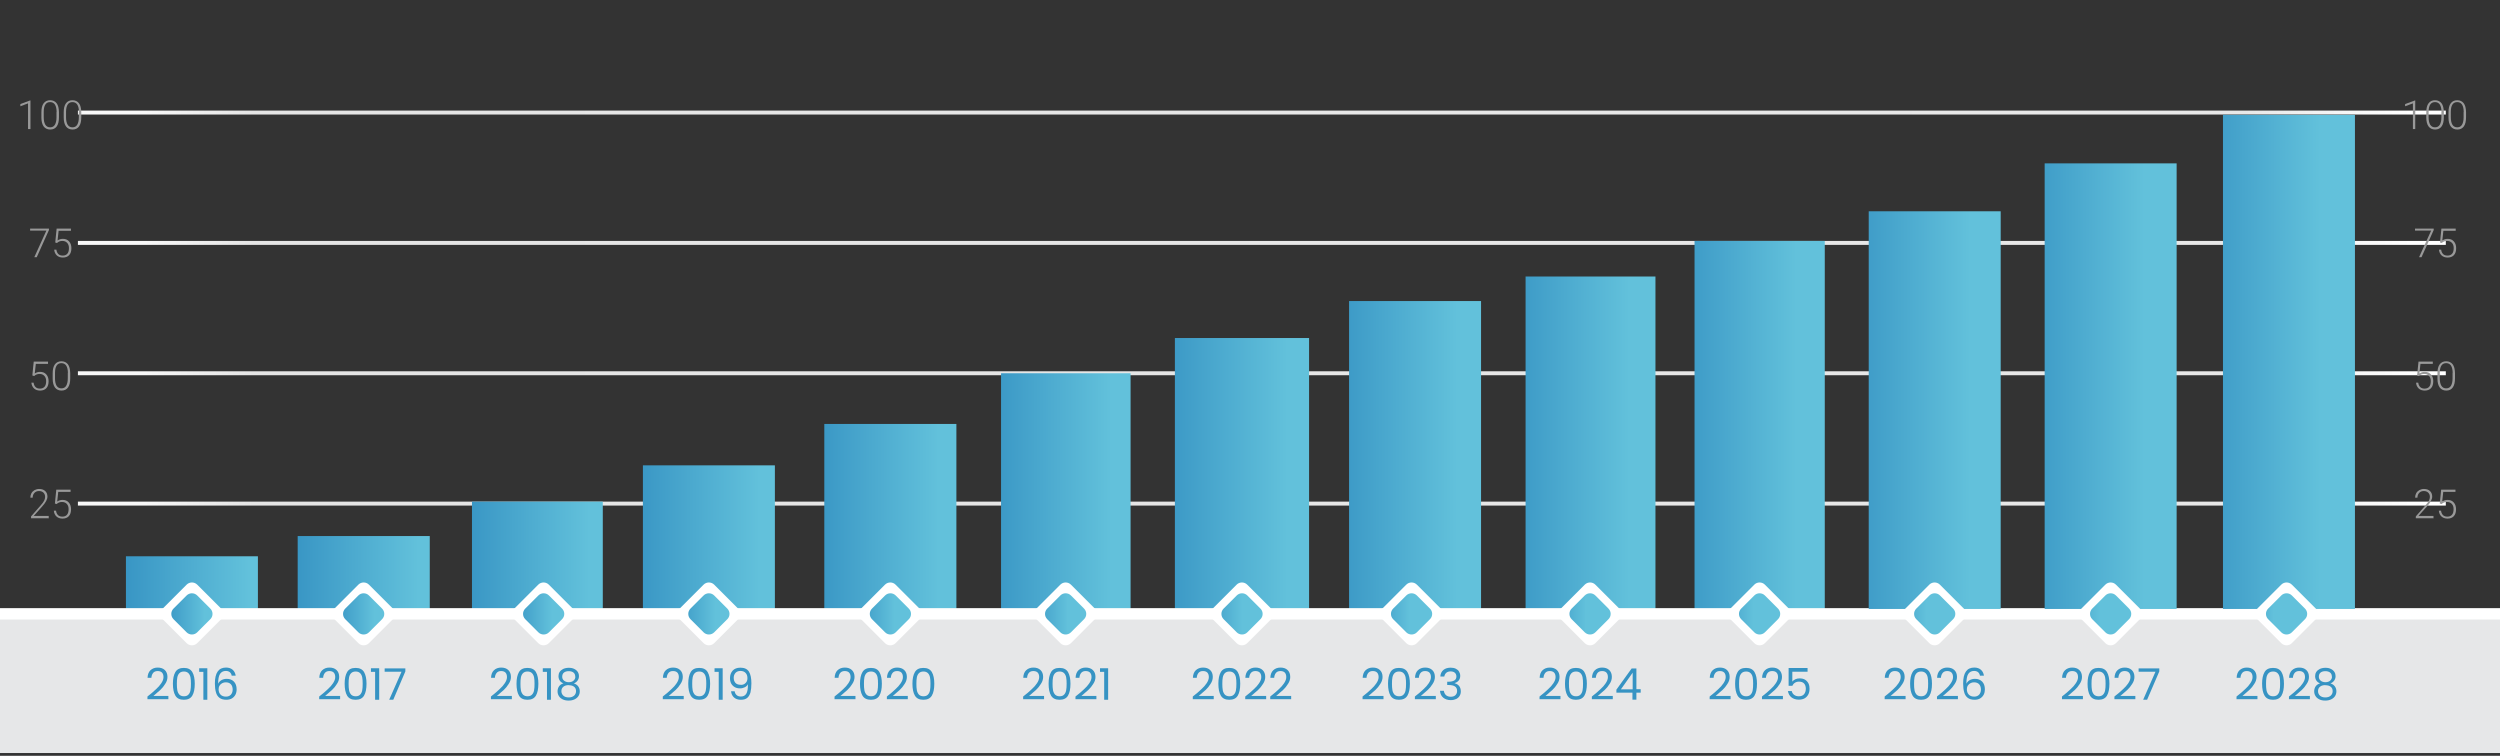 <?xml version="1.0" encoding="utf-8"?>
<!-- Generator: Adobe Illustrator 16.0.0, SVG Export Plug-In . SVG Version: 6.00 Build 0)  -->
<!DOCTYPE svg PUBLIC "-//W3C//DTD SVG 1.1//EN" "http://www.w3.org/Graphics/SVG/1.1/DTD/svg11.dtd">
<svg version="1.1" id="Layer_1" xmlns="http://www.w3.org/2000/svg" xmlns:xlink="http://www.w3.org/1999/xlink" x="0px" y="0px"
	 width="609.449px" height="184.252px" viewBox="0 0 609.449 184.252" enable-background="new 0 0 609.449 184.252"
	 xml:space="preserve">
<rect x="0" y="0" width="609.449" height="184.252" fill="#333333" stroke="none"/>
<g id="Layer_x0020_1">
	<rect x="0" fill="none" width="609.449" height="184.252"/>
	
		<linearGradient id="SVGID_1_" gradientUnits="userSpaceOnUse" x1="4748.974" y1="-7925.436" x2="25113.006" y2="-7925.436" gradientTransform="matrix(0.028 0 0 -0.028 -115.625 -197.218)">
		<stop  offset="0" style="stop-color:#F8F8F8"/>
		<stop  offset="0.031" style="stop-color:#F8F8F8"/>
		<stop  offset="0.078" style="stop-color:#E5E5E5"/>
		<stop  offset="0.929" style="stop-color:#E8E8E8"/>
		<stop  offset="1" style="stop-color:#FFFFFF"/>
	</linearGradient>
	<polygon fill="url(#SVGID_1_)" points="18.992,27.921 596.24,27.921 596.24,26.958 18.992,26.958 	"/>
	
		<linearGradient id="SVGID_2_" gradientUnits="userSpaceOnUse" x1="4748.974" y1="-10167.436" x2="25113.006" y2="-10167.436" gradientTransform="matrix(0.028 0 0 -0.028 -115.625 -197.218)">
		<stop  offset="0" style="stop-color:#F8F8F8"/>
		<stop  offset="0.031" style="stop-color:#F8F8F8"/>
		<stop  offset="0.078" style="stop-color:#E5E5E5"/>
		<stop  offset="0.929" style="stop-color:#E8E8E8"/>
		<stop  offset="1" style="stop-color:#FFFFFF"/>
	</linearGradient>
	<polygon fill="url(#SVGID_2_)" points="596.24,90.51 18.992,90.51 18.992,91.474 596.24,91.474 	"/>
	
		<linearGradient id="SVGID_3_" gradientUnits="userSpaceOnUse" x1="4748.974" y1="-9046.436" x2="25113.006" y2="-9046.436" gradientTransform="matrix(0.028 0 0 -0.028 -115.625 -197.218)">
		<stop  offset="0" style="stop-color:#F8F8F8"/>
		<stop  offset="0.031" style="stop-color:#F8F8F8"/>
		<stop  offset="0.078" style="stop-color:#E5E5E5"/>
		<stop  offset="0.929" style="stop-color:#E8E8E8"/>
		<stop  offset="1" style="stop-color:#FFFFFF"/>
	</linearGradient>
	<polygon fill="url(#SVGID_3_)" points="18.992,59.698 596.24,59.698 596.24,58.734 18.992,58.734 	"/>
	
		<linearGradient id="SVGID_4_" gradientUnits="userSpaceOnUse" x1="4748.974" y1="-11288.421" x2="25113.006" y2="-11288.421" gradientTransform="matrix(0.028 0 0 -0.028 -115.625 -197.218)">
		<stop  offset="0" style="stop-color:#F8F8F8"/>
		<stop  offset="0.031" style="stop-color:#F8F8F8"/>
		<stop  offset="0.078" style="stop-color:#E5E5E5"/>
		<stop  offset="0.929" style="stop-color:#E8E8E8"/>
		<stop  offset="1" style="stop-color:#FFFFFF"/>
	</linearGradient>
	<polygon fill="url(#SVGID_4_)" points="596.24,122.286 18.992,122.286 18.992,123.251 596.24,123.251 	"/>
	<path fill="#999999" d="M11.934,126.341H7.568v-0.454l2.382-2.722c0.396-0.453,0.68-0.822,0.821-1.133
		c0.143-0.284,0.228-0.596,0.228-0.879c0-0.454-0.142-0.795-0.397-1.049c-0.255-0.256-0.623-0.397-1.077-0.397
		c-0.481,0-0.851,0.142-1.134,0.454c-0.283,0.312-0.425,0.68-0.425,1.162H7.398c0-0.397,0.085-0.737,0.255-1.078
		c0.171-0.311,0.426-0.566,0.766-0.765c0.341-0.171,0.709-0.284,1.105-0.284c0.652,0,1.134,0.17,1.503,0.511
		c0.368,0.341,0.538,0.794,0.538,1.36c0,0.313-0.113,0.681-0.312,1.078c-0.198,0.396-0.567,0.878-1.077,1.445l-1.956,2.183h3.656
		v0.481L11.934,126.341z"/>
	<path fill="#999999" d="M13.38,122.769l0.34-3.402h3.487v0.539h-3.005l-0.256,2.354c0.369-0.256,0.822-0.397,1.305-0.397
		c0.623,0,1.134,0.198,1.502,0.624c0.368,0.396,0.567,0.963,0.567,1.644c0,0.737-0.171,1.304-0.539,1.701
		c-0.368,0.396-0.879,0.595-1.53,0.595c-0.596,0-1.105-0.17-1.475-0.51c-0.368-0.34-0.595-0.822-0.651-1.418h0.538
		c0.057,0.482,0.227,0.822,0.482,1.078c0.255,0.255,0.623,0.368,1.077,0.368c0.51,0,0.878-0.17,1.134-0.481
		c0.255-0.313,0.368-0.766,0.368-1.361c0-0.51-0.142-0.936-0.425-1.247c-0.284-0.312-0.681-0.481-1.162-0.481
		c-0.284,0-0.511,0.027-0.709,0.113c-0.198,0.057-0.426,0.198-0.624,0.396l-0.453-0.142L13.38,122.769z"/>
	<path fill="#999999" d="M7.881,91.559l0.34-3.401h3.486v0.538H8.73l-0.255,2.353c0.369-0.255,0.822-0.397,1.304-0.397
		c0.624,0,1.135,0.199,1.503,0.624c0.368,0.397,0.566,0.964,0.566,1.644c0,0.738-0.17,1.305-0.538,1.701s-0.879,0.596-1.531,0.596
		c-0.595,0-1.105-0.17-1.474-0.51c-0.368-0.341-0.595-0.822-0.652-1.418h0.539c0.057,0.482,0.227,0.822,0.481,1.077
		c0.256,0.255,0.624,0.368,1.077,0.368c0.511,0,0.879-0.17,1.135-0.481c0.255-0.312,0.368-0.765,0.368-1.36
		c0-0.51-0.142-0.936-0.426-1.248c-0.283-0.312-0.68-0.482-1.162-0.482c-0.283,0-0.51,0.028-0.708,0.113
		c-0.198,0.057-0.426,0.199-0.624,0.397l-0.453-0.142V91.559z"/>
	<path fill="#999999" d="M16.554,90.964c0-0.794-0.142-1.389-0.396-1.814c-0.256-0.396-0.652-0.624-1.191-0.624
		c-0.51,0-0.906,0.199-1.162,0.595c-0.255,0.397-0.396,0.992-0.396,1.758v1.36c0,0.794,0.142,1.389,0.396,1.814
		c0.284,0.425,0.652,0.623,1.162,0.623c0.511,0,0.907-0.198,1.162-0.623c0.256-0.426,0.397-1.021,0.397-1.814v-1.332L16.554,90.964z
		 M17.121,92.211c0,0.992-0.17,1.729-0.538,2.239s-0.879,0.766-1.588,0.766c-0.68,0-1.219-0.256-1.587-0.737
		c-0.368-0.511-0.567-1.219-0.567-2.183v-1.247c0-0.992,0.171-1.729,0.539-2.211c0.368-0.51,0.907-0.766,1.587-0.766
		c0.681,0,1.22,0.255,1.588,0.737s0.538,1.19,0.566,2.154v1.275V92.211z"/>
	<polygon fill="#999999" points="11.934,56.069 8.958,62.702 8.362,62.702 11.31,56.211 7.342,56.211 7.342,55.729 11.934,55.729 	
		"/>
	<path fill="#999999" d="M13.465,59.131l0.34-3.402h3.487v0.539h-3.005l-0.255,2.353c0.368-0.255,0.821-0.397,1.304-0.397
		c0.623,0,1.134,0.198,1.502,0.624c0.369,0.397,0.567,0.964,0.567,1.644c0,0.737-0.17,1.304-0.539,1.701
		c-0.368,0.397-0.879,0.596-1.53,0.596c-0.596,0-1.105-0.17-1.475-0.51c-0.368-0.34-0.595-0.822-0.651-1.417h0.538
		c0.057,0.482,0.227,0.822,0.482,1.077c0.255,0.255,0.623,0.369,1.077,0.369c0.51,0,0.879-0.17,1.134-0.482
		c0.255-0.312,0.368-0.766,0.368-1.361c0-0.51-0.142-0.936-0.425-1.247c-0.284-0.312-0.681-0.482-1.162-0.482
		c-0.284,0-0.511,0.028-0.709,0.113c-0.198,0.057-0.425,0.198-0.624,0.397l-0.453-0.142L13.465,59.131z"/>
	<polygon fill="#999999" points="7.427,31.464 6.832,31.464 6.832,25.2 4.961,25.909 4.961,25.37 7.313,24.491 7.427,24.491 	"/>
	<path fill="#999999" d="M13.804,27.326c0-0.794-0.142-1.389-0.396-1.814c-0.255-0.397-0.652-0.624-1.19-0.624
		c-0.511,0-0.907,0.198-1.162,0.595c-0.256,0.397-0.397,0.992-0.397,1.757v1.361c0,0.793,0.142,1.389,0.397,1.814
		c0.283,0.425,0.651,0.624,1.162,0.624c0.51,0,0.907-0.199,1.162-0.624c0.255-0.425,0.396-1.021,0.396-1.814v-1.333L13.804,27.326z
		 M14.372,28.573c0,0.992-0.17,1.729-0.539,2.239c-0.368,0.51-0.879,0.766-1.587,0.766c-0.681,0-1.219-0.255-1.588-0.737
		c-0.368-0.51-0.566-1.219-0.566-2.183v-1.247c0-0.992,0.17-1.729,0.538-2.211c0.369-0.51,0.907-0.766,1.588-0.766
		c0.68,0,1.219,0.255,1.587,0.737c0.369,0.481,0.539,1.19,0.567,2.154v1.275V28.573z"/>
	<path fill="#999999" d="M19.247,27.326c0-0.794-0.142-1.389-0.396-1.814c-0.255-0.397-0.652-0.624-1.19-0.624
		c-0.511,0-0.907,0.198-1.162,0.595S16.1,26.476,16.1,27.241v1.361c0,0.793,0.143,1.389,0.397,1.814
		c0.283,0.425,0.651,0.624,1.162,0.624c0.51,0,0.907-0.199,1.162-0.624c0.255-0.425,0.396-1.021,0.396-1.814v-1.333L19.247,27.326z
		 M19.814,28.573c0,0.992-0.17,1.729-0.539,2.239c-0.368,0.51-0.878,0.766-1.587,0.766c-0.681,0-1.219-0.255-1.588-0.737
		c-0.368-0.51-0.566-1.219-0.566-2.183v-1.247c0-0.992,0.17-1.729,0.538-2.211c0.369-0.51,0.907-0.766,1.588-0.766
		s1.219,0.255,1.587,0.737c0.369,0.481,0.539,1.19,0.567,2.154v1.275V28.573z"/>
	<g id="_916562064">
		<path fill="#999999" d="M593.292,126.341h-4.365v-0.454l2.381-2.722c0.396-0.453,0.681-0.822,0.822-1.133
			c0.142-0.284,0.227-0.596,0.227-0.879c0-0.454-0.142-0.795-0.397-1.049c-0.255-0.256-0.623-0.397-1.076-0.397
			c-0.482,0-0.851,0.142-1.135,0.454c-0.283,0.312-0.425,0.68-0.425,1.162h-0.567c0-0.397,0.086-0.737,0.256-1.078
			c0.17-0.311,0.425-0.566,0.766-0.765c0.34-0.171,0.708-0.284,1.105-0.284c0.651,0,1.134,0.17,1.502,0.511s0.538,0.794,0.538,1.36
			c0,0.313-0.113,0.681-0.312,1.078c-0.198,0.396-0.566,0.878-1.077,1.445l-1.956,2.183h3.657v0.481L593.292,126.341z"/>
		<path fill="#999999" d="M594.765,122.769l0.34-3.402h3.487v0.539h-2.977l-0.255,2.354c0.368-0.256,0.822-0.397,1.304-0.397
			c0.624,0,1.134,0.198,1.502,0.624c0.369,0.396,0.567,0.963,0.567,1.644c0,0.737-0.17,1.304-0.539,1.701
			c-0.368,0.396-0.878,0.595-1.53,0.595c-0.596,0-1.105-0.17-1.474-0.51c-0.369-0.34-0.596-0.822-0.652-1.418h0.539
			c0.057,0.482,0.227,0.822,0.481,1.078c0.255,0.255,0.624,0.368,1.077,0.368c0.51,0,0.879-0.17,1.134-0.481
			c0.255-0.313,0.368-0.766,0.368-1.361c0-0.51-0.142-0.936-0.425-1.247s-0.681-0.481-1.162-0.481c-0.283,0-0.511,0.027-0.709,0.113
			c-0.198,0.057-0.425,0.198-0.623,0.396l-0.454-0.142V122.769z"/>
		<path fill="#999999" d="M589.238,91.559l0.34-3.401h3.487v0.538h-3.005l-0.256,2.353c0.369-0.255,0.822-0.397,1.305-0.397
			c0.623,0,1.134,0.199,1.502,0.624c0.369,0.397,0.567,0.964,0.567,1.644c0,0.738-0.171,1.305-0.539,1.701s-0.879,0.596-1.53,0.596
			c-0.596,0-1.105-0.17-1.475-0.51c-0.368-0.341-0.595-0.822-0.651-1.418h0.538c0.057,0.482,0.227,0.822,0.482,1.077
			c0.255,0.255,0.623,0.368,1.077,0.368c0.51,0,0.878-0.17,1.134-0.481c0.255-0.312,0.368-0.765,0.368-1.36
			c0-0.51-0.142-0.936-0.425-1.248c-0.284-0.312-0.681-0.482-1.162-0.482c-0.284,0-0.511,0.028-0.709,0.113
			c-0.198,0.057-0.425,0.199-0.624,0.397l-0.453-0.142L589.238,91.559z"/>
		<path fill="#999999" d="M597.912,90.964c0-0.794-0.142-1.389-0.396-1.814c-0.255-0.396-0.652-0.624-1.19-0.624
			c-0.511,0-0.907,0.199-1.162,0.595c-0.256,0.397-0.397,0.992-0.397,1.758v1.36c0,0.794,0.142,1.389,0.397,1.814
			c0.283,0.425,0.651,0.623,1.162,0.623c0.51,0,0.907-0.198,1.162-0.623c0.255-0.426,0.396-1.021,0.396-1.814v-1.332L597.912,90.964
			z M598.479,92.211c0,0.992-0.171,1.729-0.539,2.239s-0.879,0.766-1.587,0.766c-0.681,0-1.219-0.256-1.588-0.737
			c-0.368-0.511-0.566-1.219-0.566-2.183v-1.247c0-0.992,0.17-1.729,0.538-2.211c0.368-0.51,0.907-0.766,1.588-0.766
			c0.68,0,1.219,0.255,1.587,0.737c0.369,0.482,0.539,1.19,0.567,2.154v1.275V92.211z"/>
		<polygon fill="#999999" points="593.292,56.069 590.315,62.702 589.719,62.702 592.668,56.211 588.728,56.211 588.728,55.729 
			593.292,55.729 		"/>
		<path fill="#999999" d="M594.822,59.131l0.341-3.402h3.486v0.539h-3.005l-0.255,2.353c0.368-0.255,0.822-0.397,1.304-0.397
			c0.624,0,1.134,0.198,1.502,0.624c0.369,0.397,0.567,0.964,0.567,1.644c0,0.737-0.17,1.304-0.539,1.701
			c-0.368,0.397-0.878,0.596-1.53,0.596c-0.596,0-1.105-0.17-1.474-0.51c-0.369-0.34-0.596-0.822-0.652-1.417h0.538
			c0.058,0.482,0.228,0.822,0.482,1.077s0.624,0.369,1.077,0.369c0.51,0,0.879-0.17,1.134-0.482
			c0.255-0.312,0.368-0.766,0.368-1.361c0-0.51-0.142-0.936-0.425-1.247c-0.283-0.312-0.681-0.482-1.162-0.482
			c-0.283,0-0.511,0.028-0.709,0.113c-0.198,0.057-0.425,0.198-0.623,0.397l-0.454-0.142L594.822,59.131z"/>
		<polygon fill="#999999" points="588.785,31.464 588.218,31.464 588.218,25.2 586.318,25.909 586.318,25.37 588.699,24.491 
			588.785,24.491 		"/>
		<path fill="#999999" d="M595.191,27.326c0-0.794-0.143-1.389-0.397-1.814c-0.255-0.397-0.651-0.624-1.19-0.624
			c-0.51,0-0.907,0.198-1.162,0.595s-0.396,0.992-0.396,1.757v1.361c0,0.793,0.142,1.389,0.396,1.814
			c0.283,0.425,0.652,0.624,1.162,0.624c0.511,0,0.907-0.199,1.162-0.624c0.255-0.425,0.397-1.021,0.397-1.814v-1.333
			L595.191,27.326z M595.758,28.573c0,0.992-0.17,1.729-0.538,2.239c-0.369,0.51-0.879,0.766-1.588,0.766
			c-0.681,0-1.219-0.255-1.587-0.737c-0.369-0.51-0.567-1.219-0.567-2.183v-1.247c0-0.992,0.17-1.729,0.539-2.211
			c0.368-0.51,0.906-0.766,1.587-0.766s1.219,0.255,1.588,0.737c0.368,0.481,0.538,1.19,0.566,2.154v1.275V28.573z"/>
		<path fill="#999999" d="M600.605,27.326c0-0.794-0.142-1.389-0.397-1.814c-0.255-0.397-0.651-0.624-1.19-0.624
			c-0.51,0-0.907,0.198-1.162,0.595s-0.396,0.992-0.396,1.757v1.361c0,0.793,0.142,1.389,0.396,1.814
			c0.283,0.425,0.652,0.624,1.162,0.624c0.511,0,0.907-0.199,1.162-0.624c0.256-0.425,0.397-1.021,0.397-1.814v-1.333
			L600.605,27.326z M601.172,28.573c0,0.992-0.17,1.729-0.538,2.239c-0.369,0.51-0.879,0.766-1.588,0.766
			c-0.68,0-1.219-0.255-1.587-0.737c-0.369-0.51-0.567-1.219-0.567-2.183v-1.247c0-0.992,0.17-1.729,0.539-2.211
			c0.368-0.51,0.907-0.766,1.587-0.766c0.681,0,1.219,0.255,1.588,0.737c0.368,0.481,0.538,1.19,0.566,2.154v1.275V28.573z"/>
	</g>
	<polygon fill="#E6E7E8" points="609.449,183.571 0,183.571 0,149.642 609.449,149.642 	"/>
	
		<linearGradient id="SVGID_5_" gradientUnits="userSpaceOnUse" x1="5161.974" y1="-11967.905" x2="6297.005" y2="-11967.905" gradientTransform="matrix(0.028 0 0 -0.028 -115.625 -197.218)">
		<stop  offset="0" style="stop-color:#3693C3"/>
		<stop  offset="1" style="stop-color:#62C1DB"/>
	</linearGradient>
	<polygon fill="url(#SVGID_5_)" points="62.873,148.45 62.873,135.609 30.699,135.609 30.699,148.45 	"/>
	
		<linearGradient id="SVGID_6_" gradientUnits="userSpaceOnUse" x1="6639.005" y1="-11880.905" x2="7774.974" y2="-11880.905" gradientTransform="matrix(0.028 0 0 -0.028 -115.625 -197.218)">
		<stop  offset="0" style="stop-color:#3693C3"/>
		<stop  offset="1" style="stop-color:#62C1DB"/>
	</linearGradient>
	<polygon fill="url(#SVGID_6_)" points="104.768,148.45 104.768,130.677 72.567,130.677 72.567,148.45 	"/>
	
		<linearGradient id="SVGID_7_" gradientUnits="userSpaceOnUse" x1="8138.005" y1="-11732.905" x2="9263.006" y2="-11732.905" gradientTransform="matrix(0.028 0 0 -0.028 -115.625 -197.218)">
		<stop  offset="0" style="stop-color:#3693C3"/>
		<stop  offset="1" style="stop-color:#62C1DB"/>
	</linearGradient>
	<polygon fill="url(#SVGID_7_)" points="146.948,122.286 115.058,122.286 115.058,148.45 146.948,148.45 	"/>
	
		<linearGradient id="SVGID_8_" gradientUnits="userSpaceOnUse" x1="9607.975" y1="-11576.905" x2="10743.006" y2="-11576.905" gradientTransform="matrix(0.028 0 0 -0.028 -115.625 -197.218)">
		<stop  offset="0" style="stop-color:#3693C3"/>
		<stop  offset="1" style="stop-color:#62C1DB"/>
	</linearGradient>
	<polygon fill="url(#SVGID_8_)" points="156.727,148.45 188.901,148.45 188.901,113.442 156.727,113.442 	"/>
	
		<linearGradient id="SVGID_9_" gradientUnits="userSpaceOnUse" x1="11168.006" y1="-11398.905" x2="12303.975" y2="-11398.905" gradientTransform="matrix(0.028 0 0 -0.028 -115.625 -197.218)">
		<stop  offset="0" style="stop-color:#3693C3"/>
		<stop  offset="1" style="stop-color:#62C1DB"/>
	</linearGradient>
	<polygon fill="url(#SVGID_9_)" points="233.149,148.45 233.149,103.351 200.948,103.351 200.948,148.45 	"/>
	
		<linearGradient id="SVGID_10_" gradientUnits="userSpaceOnUse" x1="12688.006" y1="-11180.921" x2="13802.006" y2="-11180.921" gradientTransform="matrix(0.028 0 0 -0.028 -115.625 -197.218)">
		<stop  offset="0" style="stop-color:#3693C3"/>
		<stop  offset="1" style="stop-color:#62C1DB"/>
	</linearGradient>
	<polygon fill="url(#SVGID_10_)" points="275.613,90.992 244.035,90.992 244.035,148.45 275.613,148.45 	"/>
	
		<linearGradient id="SVGID_11_" gradientUnits="userSpaceOnUse" x1="14183.006" y1="-11029.421" x2="15337.006" y2="-11029.421" gradientTransform="matrix(0.028 0 0 -0.028 -115.625 -197.218)">
		<stop  offset="0" style="stop-color:#3693C3"/>
		<stop  offset="1" style="stop-color:#62C1DB"/>
	</linearGradient>
	<polygon fill="url(#SVGID_11_)" points="286.413,148.45 319.125,148.45 319.125,82.403 286.413,82.403 	"/>
	
		<linearGradient id="SVGID_12_" gradientUnits="userSpaceOnUse" x1="15681.006" y1="-10870.421" x2="16815.975" y2="-10870.421" gradientTransform="matrix(0.028 0 0 -0.028 -115.625 -197.218)">
		<stop  offset="0" style="stop-color:#3693C3"/>
		<stop  offset="1" style="stop-color:#62C1DB"/>
	</linearGradient>
	<polygon fill="url(#SVGID_12_)" points="361.049,73.389 328.876,73.389 328.876,148.45 361.049,148.45 	"/>
	
		<linearGradient id="SVGID_13_" gradientUnits="userSpaceOnUse" x1="17198.975" y1="-10764.905" x2="18315.975" y2="-10764.905" gradientTransform="matrix(0.028 0 0 -0.028 -115.625 -197.218)">
		<stop  offset="0" style="stop-color:#3693C3"/>
		<stop  offset="1" style="stop-color:#62C1DB"/>
	</linearGradient>
	<polygon fill="url(#SVGID_13_)" points="403.568,67.408 371.905,67.408 371.905,148.45 403.568,148.45 	"/>
	
		<linearGradient id="SVGID_14_" gradientUnits="userSpaceOnUse" x1="18651.975" y1="-10611.921" x2="19772.006" y2="-10611.921" gradientTransform="matrix(0.028 0 0 -0.028 -115.625 -197.218)">
		<stop  offset="0" style="stop-color:#3693C3"/>
		<stop  offset="1" style="stop-color:#62C1DB"/>
	</linearGradient>
	<polygon fill="url(#SVGID_14_)" points="413.093,148.45 444.842,148.45 444.842,58.734 413.093,58.734 	"/>
	<polygon fill="#FFFFFF" points="609.449,151.03 0,151.03 0,148.252 609.449,148.252 	"/>
	<path fill="#FFFFFF" d="M53.915,150.944l-5.839,5.84c-0.709,0.709-1.871,0.709-2.58,0l-5.839-5.84c-0.709-0.708-0.709-1.87,0-2.579
		l5.839-5.839c0.709-0.709,1.871-0.709,2.58,0l5.839,5.839C54.624,149.074,54.624,150.236,53.915,150.944z"/>
	
		<linearGradient id="SVGID_15_" gradientUnits="userSpaceOnUse" x1="5546.058" y1="-12236.917" x2="5912.932" y2="-12236.917" gradientTransform="matrix(0.028 0 0 -0.028 -115.625 -197.218)">
		<stop  offset="0" style="stop-color:#3693C3"/>
		<stop  offset="1" style="stop-color:#62C1DB"/>
	</linearGradient>
	<path fill="url(#SVGID_15_)" d="M51.279,150.944l-3.203,3.203c-0.709,0.709-1.871,0.709-2.58,0l-3.203-3.203
		c-0.708-0.708-0.708-1.87,0-2.579l3.203-3.203c0.709-0.708,1.871-0.708,2.58,0l3.203,3.203
		C51.987,149.074,51.987,150.236,51.279,150.944z"/>
	<path fill="#FFFFFF" d="M95.783,150.944l-5.84,5.84c-0.708,0.709-1.871,0.709-2.579,0l-5.84-5.84c-0.708-0.708-0.708-1.87,0-2.579
		l5.84-5.839c0.708-0.709,1.871-0.709,2.579,0l5.84,5.839C96.491,149.074,96.491,150.236,95.783,150.944z"/>
	
		<linearGradient id="SVGID_16_" gradientUnits="userSpaceOnUse" x1="7023.402" y1="-12236.917" x2="7390.318" y2="-12236.917" gradientTransform="matrix(0.028 0 0 -0.028 -115.625 -197.218)">
		<stop  offset="0" style="stop-color:#3693C3"/>
		<stop  offset="1" style="stop-color:#62C1DB"/>
	</linearGradient>
	<path fill="url(#SVGID_16_)" d="M93.146,150.944l-3.203,3.203c-0.708,0.709-1.871,0.709-2.579,0l-3.203-3.203
		c-0.709-0.708-0.709-1.87,0-2.579l3.203-3.203c0.708-0.708,1.871-0.708,2.579,0l3.203,3.203
		C93.855,149.074,93.855,150.236,93.146,150.944z"/>
	<path fill="#FFFFFF" d="M139.635,150.944l-5.839,5.84c-0.709,0.709-1.871,0.709-2.58,0l-5.839-5.84
		c-0.709-0.708-0.709-1.87,0-2.579l5.839-5.839c0.709-0.709,1.871-0.709,2.58,0l5.839,5.839
		C140.344,149.074,140.344,150.236,139.635,150.944z"/>
	
		<linearGradient id="SVGID_17_" gradientUnits="userSpaceOnUse" x1="8570.818" y1="-12236.917" x2="8937.702" y2="-12236.917" gradientTransform="matrix(0.028 0 0 -0.028 -115.625 -197.218)">
		<stop  offset="0" style="stop-color:#3693C3"/>
		<stop  offset="1" style="stop-color:#62C1DB"/>
	</linearGradient>
	<path fill="url(#SVGID_17_)" d="M137.027,150.944l-3.203,3.203c-0.709,0.709-1.871,0.709-2.58,0l-3.203-3.203
		c-0.708-0.708-0.708-1.87,0-2.579l3.203-3.203c0.709-0.708,1.871-0.708,2.58,0l3.203,3.203
		C137.735,149.074,137.735,150.236,137.027,150.944z"/>
	<path fill="#FFFFFF" d="M179.943,150.944l-5.839,5.84c-0.709,0.709-1.871,0.709-2.58,0l-5.839-5.84
		c-0.709-0.708-0.709-1.87,0-2.579l5.839-5.839c0.709-0.709,1.871-0.709,2.58,0l5.839,5.839
		C180.652,149.074,180.652,150.236,179.943,150.944z"/>
	
		<linearGradient id="SVGID_18_" gradientUnits="userSpaceOnUse" x1="9992.209" y1="-12236.917" x2="10359.093" y2="-12236.917" gradientTransform="matrix(0.028 0 0 -0.028 -115.625 -197.218)">
		<stop  offset="0" style="stop-color:#3693C3"/>
		<stop  offset="1" style="stop-color:#62C1DB"/>
	</linearGradient>
	<path fill="url(#SVGID_18_)" d="M177.307,150.944l-3.203,3.203c-0.709,0.709-1.871,0.709-2.58,0l-3.203-3.203
		c-0.708-0.708-0.708-1.87,0-2.579l3.203-3.203c0.709-0.708,1.871-0.708,2.58,0l3.203,3.203
		C178.015,149.074,178.015,150.236,177.307,150.944z"/>
	<path fill="#FFFFFF" d="M224.164,150.944l-5.84,5.84c-0.708,0.709-1.87,0.709-2.579,0l-5.84-5.84c-0.708-0.708-0.708-1.87,0-2.579
		l5.84-5.839c0.709-0.709,1.871-0.709,2.579,0l5.84,5.839C224.873,149.074,224.873,150.236,224.164,150.944z"/>
	
		<linearGradient id="SVGID_19_" gradientUnits="userSpaceOnUse" x1="11552.721" y1="-12236.917" x2="11919.603" y2="-12236.917" gradientTransform="matrix(0.028 0 0 -0.028 -115.625 -197.218)">
		<stop  offset="0" style="stop-color:#3693C3"/>
		<stop  offset="1" style="stop-color:#62C1DB"/>
	</linearGradient>
	<path fill="url(#SVGID_19_)" d="M221.555,150.944l-3.203,3.203c-0.708,0.709-1.87,0.709-2.579,0l-3.203-3.203
		c-0.709-0.708-0.709-1.87,0-2.579l3.203-3.203c0.709-0.708,1.871-0.708,2.579,0l3.203,3.203
		C222.264,149.074,222.264,150.236,221.555,150.944z"/>
	<path fill="#FFFFFF" d="M266.91,150.944l-5.839,5.84c-0.709,0.709-1.871,0.709-2.58,0l-5.839-5.84c-0.709-0.708-0.709-1.87,0-2.579
		l5.839-5.839c0.709-0.709,1.871-0.709,2.58,0l5.839,5.839C267.619,149.074,267.619,150.236,266.91,150.944z"/>
	
		<linearGradient id="SVGID_20_" gradientUnits="userSpaceOnUse" x1="13060.098" y1="-12236.917" x2="13427.006" y2="-12236.917" gradientTransform="matrix(0.028 0 0 -0.028 -115.625 -197.218)">
		<stop  offset="0" style="stop-color:#3693C3"/>
		<stop  offset="1" style="stop-color:#62C1DB"/>
	</linearGradient>
	<path fill="url(#SVGID_20_)" d="M264.274,150.944l-3.203,3.203c-0.709,0.709-1.871,0.709-2.58,0l-3.203-3.203
		c-0.708-0.708-0.708-1.87,0-2.579l3.203-3.203c0.709-0.708,1.871-0.708,2.58,0l3.203,3.203
		C264.983,149.074,264.983,150.236,264.274,150.944z"/>
	<path fill="#FFFFFF" d="M309.884,150.944l-5.84,5.84c-0.708,0.709-1.87,0.709-2.579,0l-5.84-5.84c-0.708-0.708-0.708-1.87,0-2.579
		l5.84-5.839c0.709-0.709,1.871-0.709,2.579,0l5.84,5.839C310.593,149.074,310.593,150.236,309.884,150.944z"/>
	
		<linearGradient id="SVGID_21_" gradientUnits="userSpaceOnUse" x1="14576.783" y1="-12236.917" x2="14943.575" y2="-12236.917" gradientTransform="matrix(0.028 0 0 -0.028 -115.625 -197.218)">
		<stop  offset="0" style="stop-color:#3693C3"/>
		<stop  offset="1" style="stop-color:#62C1DB"/>
	</linearGradient>
	<path fill="url(#SVGID_21_)" d="M307.275,150.944l-3.203,3.203c-0.708,0.709-1.87,0.709-2.579,0l-3.203-3.203
		c-0.709-0.708-0.709-1.87,0-2.579l3.203-3.203c0.709-0.708,1.871-0.708,2.579,0l3.203,3.203
		C307.984,149.074,307.984,150.236,307.275,150.944z"/>
	<path fill="#FFFFFF" d="M351.241,150.944l-5.84,5.84c-0.708,0.709-1.87,0.709-2.579,0l-5.839-5.84c-0.709-0.708-0.709-1.87,0-2.579
		l5.839-5.839c0.709-0.709,1.871-0.709,2.579,0l5.84,5.839C351.95,149.074,351.95,150.236,351.241,150.944z"/>
	
		<linearGradient id="SVGID_22_" gradientUnits="userSpaceOnUse" x1="16035.49" y1="-12236.917" x2="16402.375" y2="-12236.917" gradientTransform="matrix(0.028 0 0 -0.028 -115.625 -197.218)">
		<stop  offset="0" style="stop-color:#3693C3"/>
		<stop  offset="1" style="stop-color:#62C1DB"/>
	</linearGradient>
	<path fill="url(#SVGID_22_)" d="M348.604,150.944l-3.203,3.203c-0.708,0.709-1.87,0.709-2.579,0l-3.203-3.203
		c-0.709-0.708-0.709-1.87,0-2.579l3.203-3.203c0.709-0.708,1.871-0.708,2.579,0l3.203,3.203
		C349.313,149.074,349.313,150.236,348.604,150.944z"/>
	<path fill="#FFFFFF" d="M394.753,150.944l-5.839,5.84c-0.709,0.709-1.871,0.709-2.58,0l-5.839-5.84
		c-0.709-0.708-0.709-1.87,0-2.579l5.839-5.839c0.709-0.709,1.871-0.709,2.58,0l5.839,5.839
		C395.462,149.074,395.462,150.236,394.753,150.944z"/>
	
		<linearGradient id="SVGID_23_" gradientUnits="userSpaceOnUse" x1="17570.482" y1="-12236.917" x2="17937.383" y2="-12236.917" gradientTransform="matrix(0.028 0 0 -0.028 -115.625 -197.218)">
		<stop  offset="0" style="stop-color:#3693C3"/>
		<stop  offset="1" style="stop-color:#62C1DB"/>
	</linearGradient>
	<path fill="url(#SVGID_23_)" d="M392.117,150.944l-3.203,3.203c-0.709,0.709-1.871,0.709-2.58,0l-3.203-3.203
		c-0.709-0.708-0.709-1.87,0-2.579l3.203-3.203c0.709-0.708,1.871-0.708,2.58,0l3.203,3.203
		C392.825,149.074,392.825,150.236,392.117,150.944z"/>
	<path fill="#FFFFFF" d="M436.082,150.944l-5.839,5.84c-0.709,0.709-1.871,0.709-2.58,0l-5.839-5.84
		c-0.709-0.708-0.709-1.87,0-2.579l5.839-5.839c0.709-0.709,1.871-0.709,2.58,0l5.839,5.839
		C436.791,149.074,436.791,150.236,436.082,150.944z"/>
	
		<linearGradient id="SVGID_24_" gradientUnits="userSpaceOnUse" x1="19028.307" y1="-12236.917" x2="19395.207" y2="-12236.917" gradientTransform="matrix(0.028 0 0 -0.028 -115.625 -197.218)">
		<stop  offset="0" style="stop-color:#3693C3"/>
		<stop  offset="1" style="stop-color:#62C1DB"/>
	</linearGradient>
	<path fill="url(#SVGID_24_)" d="M433.446,150.944l-3.203,3.203c-0.709,0.709-1.871,0.709-2.58,0l-3.203-3.203
		c-0.708-0.708-0.708-1.87,0-2.579l3.203-3.203c0.709-0.708,1.871-0.708,2.58,0l3.203,3.203
		C434.154,149.074,434.154,150.236,433.446,150.944z"/>
	<path fill="#3693C3" d="M35.943,169.796c0.907-0.709,1.616-1.305,2.098-1.787c0.511-0.453,0.936-0.935,1.275-1.445
		c0.341-0.51,0.539-0.992,0.539-1.502c0-0.453-0.113-0.822-0.34-1.077c-0.228-0.255-0.596-0.397-1.077-0.397
		c-0.482,0-0.851,0.143-1.105,0.454c-0.256,0.312-0.397,0.708-0.426,1.19h-0.936c0.028-0.793,0.255-1.418,0.709-1.842
		c0.453-0.426,1.049-0.652,1.758-0.652c0.736,0,1.304,0.198,1.729,0.596c0.426,0.396,0.652,0.963,0.652,1.672
		c0,0.596-0.17,1.162-0.539,1.701c-0.34,0.566-0.736,1.049-1.19,1.474c-0.453,0.425-1.021,0.907-1.7,1.474h3.656v0.794h-5.103
		v-0.681V169.796z"/>
	<path id="_x31_" fill="#3693C3" d="M42.151,166.677c0-1.219,0.198-2.154,0.596-2.834c0.396-0.681,1.077-1.021,2.069-1.021
		s1.672,0.341,2.069,1.021c0.396,0.68,0.595,1.645,0.595,2.834c0,1.248-0.198,2.211-0.595,2.892
		c-0.397,0.681-1.077,1.021-2.069,1.021s-1.673-0.34-2.069-1.021C42.349,168.888,42.151,167.925,42.151,166.677z M46.545,166.677
		c0-0.623-0.028-1.133-0.113-1.559s-0.255-0.766-0.51-1.021c-0.256-0.255-0.624-0.397-1.077-0.397c-0.482,0-0.851,0.143-1.105,0.397
		c-0.256,0.255-0.426,0.595-0.511,1.021s-0.113,0.936-0.113,1.559c0,0.624,0.028,1.162,0.113,1.616
		c0.085,0.425,0.255,0.765,0.511,1.049c0.255,0.255,0.623,0.397,1.105,0.397c0.481,0,0.85-0.143,1.077-0.397
		c0.255-0.255,0.425-0.595,0.51-1.049C46.516,167.868,46.545,167.329,46.545,166.677z"/>
	<polygon id="_x32_" fill="#3693C3" points="48.557,163.786 48.557,162.907 50.542,162.907 50.542,170.589 49.578,170.589 
		49.578,163.786 	"/>
	<path id="_x33_" fill="#3693C3" d="M56.495,164.749c-0.143-0.793-0.652-1.189-1.446-1.189c-0.623,0-1.105,0.254-1.417,0.736
		s-0.454,1.275-0.454,2.381c0.171-0.368,0.426-0.651,0.822-0.879c0.369-0.197,0.794-0.311,1.275-0.311
		c0.737,0,1.305,0.227,1.758,0.68c0.426,0.453,0.652,1.077,0.652,1.871c0,0.481-0.085,0.906-0.284,1.304
		c-0.198,0.368-0.481,0.681-0.85,0.907c-0.369,0.227-0.851,0.34-1.361,0.34c-0.736,0-1.304-0.17-1.7-0.482
		c-0.397-0.311-0.709-0.765-0.851-1.359c-0.17-0.567-0.255-1.276-0.255-2.127c0-2.607,0.907-3.883,2.721-3.883
		c0.681,0,1.247,0.198,1.645,0.566c0.396,0.369,0.623,0.851,0.709,1.418H56.58L56.495,164.749z M55.049,166.337
		c-0.312,0-0.595,0.057-0.851,0.199c-0.255,0.113-0.481,0.311-0.651,0.566c-0.17,0.255-0.255,0.566-0.255,0.906
		c0,0.539,0.142,0.965,0.453,1.305s0.766,0.51,1.332,0.51c0.482,0,0.879-0.141,1.19-0.453c0.284-0.313,0.454-0.736,0.454-1.248
		c0-0.537-0.142-0.991-0.426-1.303C56.012,166.507,55.588,166.337,55.049,166.337z"/>
	<path fill="#3693C3" d="M77.811,169.796c0.907-0.709,1.615-1.305,2.098-1.787c0.51-0.453,0.936-0.935,1.275-1.445
		c0.34-0.51,0.538-0.992,0.538-1.502c0-0.453-0.113-0.822-0.34-1.077s-0.595-0.397-1.077-0.397c-0.481,0-0.851,0.143-1.105,0.454
		s-0.396,0.708-0.425,1.19H77.84c0.028-0.793,0.255-1.418,0.708-1.842c0.454-0.426,1.049-0.652,1.758-0.652
		c0.737,0,1.304,0.198,1.729,0.596c0.425,0.396,0.651,0.963,0.651,1.672c0,0.596-0.17,1.162-0.538,1.701
		c-0.34,0.566-0.737,1.049-1.19,1.474c-0.454,0.425-1.021,0.907-1.701,1.474h3.657v0.794h-5.103v-0.681V169.796z"/>
	<path id="_x31__1_" fill="#3693C3" d="M84.019,166.677c0-1.219,0.198-2.154,0.595-2.834c0.397-0.681,1.077-1.021,2.069-1.021
		s1.673,0.341,2.069,1.021c0.396,0.68,0.596,1.645,0.596,2.834c0,1.248-0.199,2.211-0.596,2.892s-1.077,1.021-2.069,1.021
		s-1.672-0.34-2.069-1.021C84.218,168.888,84.019,167.925,84.019,166.677z M88.413,166.677c0-0.623-0.028-1.133-0.113-1.559
		s-0.256-0.766-0.511-1.021s-0.623-0.397-1.077-0.397c-0.481,0-0.851,0.143-1.105,0.397s-0.425,0.595-0.51,1.021
		s-0.113,0.936-0.113,1.559c0,0.624,0.028,1.162,0.113,1.616c0.085,0.425,0.255,0.765,0.51,1.049
		c0.255,0.255,0.624,0.397,1.105,0.397c0.482,0,0.851-0.143,1.077-0.397c0.255-0.255,0.426-0.595,0.511-1.049
		C88.385,167.868,88.413,167.329,88.413,166.677z"/>
	<polygon id="_x32__1_" fill="#3693C3" points="90.426,163.786 90.426,162.907 92.438,162.907 92.438,170.589 91.446,170.589 
		91.446,163.786 	"/>
	<polygon id="_x33__1_" fill="#3693C3" points="98.816,163.673 95.868,170.589 94.876,170.589 97.881,163.757 93.77,163.757 
		93.77,162.936 98.816,162.936 	"/>
	<path fill="#3693C3" d="M119.678,169.796c0.907-0.709,1.616-1.305,2.098-1.787c0.511-0.453,0.936-0.935,1.275-1.445
		c0.341-0.51,0.539-0.992,0.539-1.502c0-0.453-0.113-0.822-0.34-1.077c-0.228-0.255-0.596-0.397-1.077-0.397
		c-0.482,0-0.851,0.143-1.105,0.454c-0.256,0.312-0.397,0.708-0.426,1.19h-0.936c0.028-0.793,0.256-1.418,0.709-1.842
		c0.453-0.426,1.049-0.652,1.758-0.652c0.736,0,1.304,0.198,1.729,0.596c0.426,0.396,0.652,0.963,0.652,1.672
		c0,0.596-0.17,1.162-0.539,1.701c-0.34,0.566-0.736,1.049-1.19,1.474c-0.453,0.425-1.021,0.907-1.7,1.474h3.656v0.794h-5.103
		v-0.681V169.796z"/>
	<path id="_x31__2_" fill="#3693C3" d="M125.915,166.677c0-1.219,0.198-2.154,0.596-2.834c0.396-0.681,1.077-1.021,2.069-1.021
		s1.672,0.341,2.069,1.021c0.396,0.68,0.595,1.645,0.595,2.834c0,1.248-0.198,2.211-0.595,2.892
		c-0.397,0.681-1.077,1.021-2.069,1.021s-1.673-0.34-2.069-1.021C126.113,168.888,125.915,167.925,125.915,166.677z
		 M130.308,166.677c0-0.623-0.028-1.133-0.113-1.559s-0.255-0.766-0.51-1.021c-0.256-0.255-0.624-0.397-1.077-0.397
		c-0.482,0-0.851,0.143-1.105,0.397c-0.256,0.255-0.426,0.595-0.511,1.021s-0.113,0.936-0.113,1.559
		c0,0.624,0.028,1.162,0.113,1.616c0.085,0.425,0.255,0.765,0.511,1.049c0.255,0.255,0.623,0.397,1.105,0.397
		c0.481,0,0.851-0.143,1.077-0.397c0.255-0.255,0.425-0.595,0.51-1.049C130.28,167.868,130.308,167.329,130.308,166.677z"/>
	<polygon id="_x32__2_" fill="#3693C3" points="132.321,163.786 132.321,162.907 134.305,162.907 134.305,170.589 133.342,170.589 
		133.342,163.786 	"/>
	<path id="_x33__2_" fill="#3693C3" d="M137.367,166.593c-0.396-0.143-0.709-0.369-0.907-0.682
		c-0.198-0.283-0.312-0.651-0.312-1.076c0-0.369,0.085-0.737,0.283-1.021c0.198-0.311,0.482-0.538,0.851-0.736
		c0.368-0.17,0.851-0.283,1.36-0.283c0.539,0,0.992,0.085,1.36,0.283c0.369,0.17,0.652,0.426,0.851,0.736
		c0.198,0.313,0.284,0.652,0.284,1.021c0,0.396-0.114,0.766-0.341,1.076c-0.227,0.313-0.51,0.539-0.907,0.682
		c0.426,0.141,0.794,0.367,1.049,0.708c0.256,0.341,0.397,0.737,0.397,1.219c0,0.454-0.113,0.851-0.341,1.19
		c-0.227,0.34-0.538,0.596-0.964,0.794c-0.425,0.198-0.878,0.284-1.417,0.284c-0.538,0-1.021-0.086-1.417-0.284
		c-0.397-0.198-0.737-0.454-0.936-0.794c-0.227-0.34-0.34-0.736-0.34-1.19c0-0.481,0.142-0.878,0.368-1.219
		c0.255-0.341,0.596-0.567,1.049-0.708H137.367z M140.23,164.948c0-0.426-0.142-0.766-0.426-0.992
		c-0.283-0.227-0.68-0.34-1.162-0.34c-0.481,0-0.879,0.113-1.162,0.34s-0.425,0.566-0.425,1.021c0,0.396,0.142,0.708,0.453,0.964
		c0.283,0.227,0.681,0.368,1.134,0.368c0.482,0,0.851-0.113,1.162-0.368c0.284-0.256,0.454-0.567,0.454-0.964L140.23,164.948z
		 M138.642,167.017c-0.51,0-0.964,0.114-1.275,0.369c-0.34,0.256-0.51,0.623-0.51,1.105c0,0.453,0.17,0.822,0.481,1.105
		s0.766,0.426,1.304,0.426c0.539,0,0.964-0.143,1.304-0.426c0.313-0.283,0.482-0.652,0.482-1.105c0-0.482-0.17-0.85-0.482-1.077
		c-0.312-0.255-0.765-0.368-1.275-0.368L138.642,167.017z"/>
	<path fill="#3693C3" d="M161.575,169.796c0.907-0.709,1.615-1.305,2.098-1.787c0.51-0.453,0.936-0.935,1.275-1.445
		c0.34-0.51,0.539-0.992,0.539-1.502c0-0.453-0.114-0.822-0.341-1.077s-0.595-0.397-1.077-0.397c-0.481,0-0.851,0.143-1.105,0.454
		s-0.396,0.708-0.425,1.19h-0.936c0.028-0.793,0.255-1.418,0.709-1.842c0.453-0.426,1.049-0.652,1.757-0.652
		c0.737,0,1.304,0.198,1.729,0.596c0.425,0.396,0.651,0.963,0.651,1.672c0,0.596-0.17,1.162-0.538,1.701
		c-0.34,0.566-0.737,1.049-1.19,1.474c-0.454,0.425-1.021,0.907-1.701,1.474h3.657v0.794h-5.103v-0.681V169.796z"/>
	<path id="_x31__3_" fill="#3693C3" d="M167.783,166.677c0-1.219,0.198-2.154,0.595-2.834c0.397-0.681,1.077-1.021,2.069-1.021
		s1.673,0.341,2.069,1.021c0.397,0.68,0.596,1.645,0.596,2.834c0,1.248-0.198,2.211-0.596,2.892
		c-0.396,0.681-1.077,1.021-2.069,1.021s-1.672-0.34-2.069-1.021C167.981,168.888,167.783,167.925,167.783,166.677z
		 M172.177,166.677c0-0.623-0.028-1.133-0.113-1.559s-0.255-0.766-0.511-1.021c-0.255-0.255-0.623-0.397-1.077-0.397
		c-0.481,0-0.851,0.143-1.105,0.397s-0.425,0.595-0.51,1.021s-0.113,0.936-0.113,1.559c0,0.624,0.028,1.162,0.113,1.616
		c0.085,0.425,0.255,0.765,0.51,1.049c0.255,0.255,0.624,0.397,1.105,0.397c0.482,0,0.851-0.143,1.077-0.397
		c0.256-0.255,0.426-0.595,0.511-1.049C172.148,167.868,172.177,167.329,172.177,166.677z"/>
	<polygon id="_x32__3_" fill="#3693C3" points="174.189,163.786 174.189,162.907 176.174,162.907 176.174,170.589 175.21,170.589 
		175.21,163.786 	"/>
	<path id="_x33__3_" fill="#3693C3" d="M179.093,168.52c0.057,0.397,0.228,0.709,0.482,0.936c0.255,0.228,0.595,0.341,1.049,0.341
		c0.595,0,1.021-0.228,1.304-0.682c0.283-0.453,0.425-1.246,0.396-2.324c-0.142,0.313-0.396,0.567-0.736,0.737
		c-0.341,0.171-0.737,0.284-1.162,0.284c-0.482,0-0.907-0.086-1.276-0.284c-0.368-0.198-0.651-0.481-0.878-0.851
		c-0.199-0.368-0.313-0.822-0.313-1.36c0-0.765,0.228-1.36,0.652-1.843c0.425-0.453,1.049-0.709,1.871-0.709
		c0.992,0,1.672,0.313,2.098,0.965c0.396,0.652,0.595,1.615,0.595,2.863c0,0.878-0.085,1.615-0.227,2.211
		c-0.17,0.566-0.425,1.02-0.794,1.332c-0.368,0.312-0.907,0.453-1.559,0.453c-0.709,0-1.275-0.198-1.701-0.596
		c-0.396-0.396-0.623-0.879-0.68-1.474H179.093z M180.595,166.96c0.481,0,0.851-0.141,1.162-0.453
		c0.312-0.283,0.453-0.68,0.453-1.19c0-0.538-0.142-0.964-0.453-1.275c-0.283-0.312-0.709-0.481-1.247-0.481
		c-0.482,0-0.879,0.141-1.19,0.453c-0.284,0.312-0.454,0.709-0.454,1.219s0.142,0.936,0.426,1.247
		c0.283,0.312,0.708,0.454,1.275,0.454L180.595,166.96z"/>
	<path fill="#3693C3" d="M203.442,169.796c0.907-0.709,1.616-1.305,2.098-1.787c0.511-0.453,0.936-0.935,1.276-1.445
		c0.34-0.51,0.538-0.992,0.538-1.502c0-0.453-0.113-0.822-0.34-1.077s-0.596-0.397-1.077-0.397c-0.482,0-0.851,0.143-1.105,0.454
		c-0.256,0.312-0.397,0.708-0.426,1.19h-0.936c0.028-0.793,0.256-1.418,0.709-1.842c0.454-0.426,1.049-0.652,1.758-0.652
		c0.736,0,1.304,0.198,1.729,0.596c0.426,0.396,0.652,0.963,0.652,1.672c0,0.596-0.17,1.162-0.539,1.701
		c-0.34,0.566-0.736,1.049-1.19,1.474c-0.453,0.425-1.021,0.907-1.7,1.474h3.656v0.794h-5.103v-0.681V169.796z"/>
	<path id="_x31__4_" fill="#3693C3" d="M209.65,166.677c0-1.219,0.198-2.154,0.596-2.834c0.396-0.681,1.077-1.021,2.069-1.021
		s1.672,0.341,2.069,1.021c0.396,0.68,0.595,1.645,0.595,2.834c0,1.248-0.198,2.211-0.595,2.892
		c-0.397,0.681-1.077,1.021-2.069,1.021s-1.673-0.34-2.069-1.021C209.848,168.888,209.65,167.925,209.65,166.677z M214.044,166.677
		c0-0.623-0.028-1.133-0.113-1.559s-0.255-0.766-0.51-1.021s-0.624-0.397-1.077-0.397c-0.482,0-0.851,0.143-1.105,0.397
		s-0.426,0.595-0.511,1.021s-0.113,0.936-0.113,1.559c0,0.624,0.028,1.162,0.113,1.616c0.085,0.425,0.256,0.765,0.511,1.049
		c0.255,0.255,0.623,0.397,1.105,0.397c0.481,0,0.851-0.143,1.077-0.397c0.255-0.255,0.425-0.595,0.51-1.049
		C214.015,167.868,214.044,167.329,214.044,166.677z"/>
	<path id="_x32__4_" fill="#3693C3" d="M216.198,169.796c0.907-0.709,1.616-1.305,2.098-1.787c0.511-0.453,0.936-0.935,1.276-1.445
		c0.34-0.51,0.538-0.992,0.538-1.502c0-0.453-0.113-0.822-0.34-1.077s-0.596-0.397-1.077-0.397c-0.482,0-0.851,0.143-1.105,0.454
		s-0.397,0.708-0.426,1.19h-0.936c0.028-0.793,0.256-1.418,0.709-1.842c0.454-0.426,1.049-0.652,1.758-0.652
		c0.736,0,1.304,0.198,1.729,0.596c0.426,0.396,0.652,0.963,0.652,1.672c0,0.596-0.17,1.162-0.538,1.701
		c-0.341,0.566-0.737,1.049-1.191,1.474c-0.453,0.425-1.021,0.907-1.7,1.474h3.656v0.794h-5.103v-0.681V169.796z"/>
	<path id="_x33__4_" fill="#3693C3" d="M222.434,166.677c0-1.219,0.199-2.154,0.596-2.834c0.396-0.681,1.077-1.021,2.069-1.021
		s1.672,0.341,2.069,1.021c0.396,0.68,0.595,1.645,0.595,2.834c0,1.248-0.198,2.211-0.595,2.892
		c-0.397,0.681-1.077,1.021-2.069,1.021s-1.673-0.34-2.069-1.021S222.434,167.925,222.434,166.677z M226.828,166.677
		c0-0.623-0.028-1.133-0.113-1.559s-0.255-0.766-0.51-1.021s-0.624-0.397-1.077-0.397c-0.482,0-0.851,0.143-1.105,0.397
		s-0.426,0.595-0.511,1.021s-0.113,0.936-0.113,1.559c0,0.624,0.028,1.162,0.113,1.616c0.085,0.425,0.256,0.765,0.511,1.049
		c0.255,0.255,0.623,0.397,1.105,0.397c0.481,0,0.851-0.143,1.077-0.397c0.255-0.255,0.425-0.595,0.51-1.049
		C226.8,167.868,226.828,167.329,226.828,166.677z"/>
	<path fill="#3693C3" d="M249.421,169.796c0.907-0.709,1.615-1.305,2.098-1.787c0.51-0.453,0.936-0.935,1.275-1.445
		c0.34-0.51,0.538-0.992,0.538-1.502c0-0.453-0.113-0.822-0.34-1.077s-0.595-0.397-1.077-0.397c-0.481,0-0.851,0.143-1.105,0.454
		s-0.396,0.708-0.425,1.19h-0.936c0.028-0.793,0.255-1.418,0.708-1.842c0.454-0.426,1.049-0.652,1.758-0.652
		c0.737,0,1.304,0.198,1.729,0.596c0.425,0.396,0.651,0.963,0.651,1.672c0,0.596-0.17,1.162-0.538,1.701
		c-0.34,0.566-0.737,1.049-1.19,1.474c-0.454,0.425-1.021,0.907-1.701,1.474h3.657v0.794h-5.103v-0.681V169.796z"/>
	<path id="_x31__5_" fill="#3693C3" d="M255.629,166.677c0-1.219,0.198-2.154,0.595-2.834c0.397-0.681,1.077-1.021,2.069-1.021
		s1.673,0.341,2.069,1.021c0.397,0.68,0.596,1.645,0.596,2.834c0,1.248-0.198,2.211-0.596,2.892
		c-0.396,0.681-1.077,1.021-2.069,1.021s-1.672-0.34-2.069-1.021C255.827,168.888,255.629,167.925,255.629,166.677z
		 M260.022,166.677c0-0.623-0.028-1.133-0.113-1.559s-0.256-0.766-0.511-1.021s-0.623-0.397-1.077-0.397
		c-0.481,0-0.851,0.143-1.105,0.397s-0.425,0.595-0.51,1.021s-0.113,0.936-0.113,1.559c0,0.624,0.028,1.162,0.113,1.616
		c0.085,0.425,0.255,0.765,0.51,1.049c0.255,0.255,0.624,0.397,1.105,0.397c0.482,0,0.851-0.143,1.077-0.397
		c0.255-0.255,0.426-0.595,0.511-1.049C259.994,167.868,260.022,167.329,260.022,166.677z"/>
	<path id="_x32__5_" fill="#3693C3" d="M262.177,169.796c0.907-0.709,1.615-1.305,2.098-1.787c0.51-0.453,0.936-0.935,1.275-1.445
		c0.34-0.51,0.539-0.992,0.539-1.502c0-0.453-0.114-0.822-0.341-1.077s-0.595-0.397-1.077-0.397c-0.481,0-0.851,0.143-1.105,0.454
		s-0.396,0.708-0.425,1.19h-0.936c0.028-0.793,0.255-1.418,0.709-1.842c0.453-0.426,1.049-0.652,1.757-0.652
		c0.737,0,1.304,0.198,1.729,0.596c0.425,0.396,0.651,0.963,0.651,1.672c0,0.596-0.17,1.162-0.538,1.701
		c-0.34,0.566-0.737,1.049-1.19,1.474c-0.454,0.425-1.021,0.907-1.701,1.474h3.657v0.794h-5.103v-0.681V169.796z"/>
	<polygon id="_x33__5_" fill="#3693C3" points="268.158,163.786 268.158,162.907 270.141,162.907 270.141,170.589 269.177,170.589 
		269.177,163.786 	"/>
	<path fill="#3693C3" d="M290.778,169.796c0.907-0.709,1.615-1.305,2.098-1.787c0.51-0.453,0.936-0.935,1.275-1.445
		c0.34-0.51,0.539-0.992,0.539-1.502c0-0.453-0.114-0.822-0.341-1.077s-0.595-0.397-1.077-0.397c-0.481,0-0.851,0.143-1.105,0.454
		s-0.396,0.708-0.425,1.19h-0.936c0.028-0.793,0.255-1.418,0.709-1.842c0.453-0.426,1.049-0.652,1.757-0.652
		c0.737,0,1.304,0.198,1.729,0.596c0.425,0.396,0.651,0.963,0.651,1.672c0,0.596-0.17,1.162-0.538,1.701
		c-0.34,0.566-0.737,1.049-1.19,1.474c-0.454,0.425-1.021,0.907-1.701,1.474h3.657v0.794h-5.103v-0.681V169.796z"/>
	<path id="_x31__6_" fill="#3693C3" d="M297.014,166.677c0-1.219,0.198-2.154,0.595-2.834c0.397-0.681,1.077-1.021,2.069-1.021
		s1.673,0.341,2.069,1.021c0.397,0.68,0.596,1.645,0.596,2.834c0,1.248-0.198,2.211-0.596,2.892
		c-0.396,0.681-1.077,1.021-2.069,1.021s-1.672-0.34-2.069-1.021C297.213,168.888,297.014,167.925,297.014,166.677z
		 M301.408,166.677c0-0.623-0.028-1.133-0.113-1.559s-0.255-0.766-0.511-1.021c-0.255-0.255-0.623-0.397-1.077-0.397
		c-0.481,0-0.851,0.143-1.105,0.397s-0.425,0.595-0.51,1.021s-0.113,0.936-0.113,1.559c0,0.624,0.028,1.162,0.113,1.616
		c0.085,0.425,0.255,0.765,0.51,1.049c0.255,0.255,0.624,0.397,1.105,0.397c0.482,0,0.851-0.143,1.077-0.397
		c0.256-0.255,0.426-0.595,0.511-1.049C301.38,167.868,301.408,167.329,301.408,166.677z"/>
	<path id="_x32__6_" fill="#3693C3" d="M303.562,169.796c0.907-0.709,1.615-1.305,2.098-1.787c0.51-0.453,0.936-0.935,1.275-1.445
		c0.34-0.51,0.539-0.992,0.539-1.502c0-0.453-0.113-0.822-0.341-1.077c-0.227-0.255-0.595-0.397-1.077-0.397
		c-0.481,0-0.851,0.143-1.105,0.454s-0.396,0.708-0.425,1.19h-0.936c0.028-0.793,0.255-1.418,0.709-1.842
		c0.453-0.426,1.049-0.652,1.757-0.652c0.737,0,1.305,0.198,1.729,0.596c0.425,0.396,0.652,0.963,0.652,1.672
		c0,0.596-0.171,1.162-0.539,1.701c-0.34,0.566-0.737,1.049-1.19,1.474c-0.454,0.425-1.021,0.907-1.701,1.474h3.657v0.794h-5.103
		v-0.681V169.796z"/>
	<path id="_x33__6_" fill="#3693C3" d="M309.657,169.796c0.907-0.709,1.615-1.305,2.098-1.787c0.51-0.453,0.936-0.935,1.275-1.445
		c0.34-0.51,0.538-0.992,0.538-1.502c0-0.453-0.113-0.822-0.34-1.077s-0.595-0.397-1.077-0.397c-0.481,0-0.851,0.143-1.105,0.454
		s-0.396,0.708-0.425,1.19h-0.936c0.028-0.793,0.255-1.418,0.708-1.842c0.454-0.426,1.049-0.652,1.758-0.652
		c0.737,0,1.304,0.198,1.729,0.596c0.425,0.396,0.651,0.963,0.651,1.672c0,0.596-0.17,1.162-0.538,1.701
		c-0.341,0.566-0.737,1.049-1.19,1.474c-0.454,0.425-1.021,0.907-1.701,1.474h3.657v0.794h-5.103v-0.681V169.796z"/>
	<path fill="#3693C3" d="M332.164,169.796c0.907-0.709,1.615-1.305,2.098-1.787c0.51-0.453,0.936-0.935,1.275-1.445
		c0.34-0.51,0.539-0.992,0.539-1.502c0-0.453-0.113-0.822-0.341-1.077c-0.227-0.255-0.595-0.397-1.077-0.397
		c-0.481,0-0.85,0.143-1.105,0.454c-0.255,0.312-0.396,0.708-0.425,1.19h-0.936c0.028-0.793,0.255-1.418,0.709-1.842
		c0.453-0.426,1.049-0.652,1.757-0.652c0.737,0,1.305,0.198,1.729,0.596c0.425,0.396,0.652,0.963,0.652,1.672
		c0,0.596-0.171,1.162-0.539,1.701c-0.34,0.566-0.737,1.049-1.19,1.474c-0.454,0.425-1.021,0.907-1.701,1.474h3.657v0.794h-5.103
		v-0.681V169.796z"/>
	<path id="_x31__7_" fill="#3693C3" d="M338.372,166.677c0-1.219,0.198-2.154,0.595-2.834c0.397-0.681,1.077-1.021,2.069-1.021
		s1.673,0.341,2.069,1.021c0.397,0.68,0.596,1.645,0.596,2.834c0,1.248-0.198,2.211-0.596,2.892
		c-0.396,0.681-1.077,1.021-2.069,1.021s-1.672-0.34-2.069-1.021C338.57,168.888,338.372,167.925,338.372,166.677z M342.765,166.677
		c0-0.623-0.028-1.133-0.113-1.559s-0.255-0.766-0.511-1.021c-0.255-0.255-0.623-0.397-1.077-0.397c-0.481,0-0.85,0.143-1.105,0.397
		c-0.255,0.255-0.425,0.595-0.51,1.021s-0.113,0.936-0.113,1.559c0,0.624,0.028,1.162,0.113,1.616
		c0.085,0.425,0.255,0.765,0.51,1.049c0.256,0.255,0.624,0.397,1.105,0.397c0.482,0,0.851-0.143,1.077-0.397
		c0.256-0.255,0.426-0.595,0.511-1.049C342.737,167.868,342.765,167.329,342.765,166.677z"/>
	<path id="_x32__7_" fill="#3693C3" d="M344.92,169.796c0.907-0.709,1.616-1.305,2.098-1.787c0.51-0.453,0.936-0.935,1.275-1.445
		c0.341-0.51,0.539-0.992,0.539-1.502c0-0.453-0.113-0.822-0.341-1.077c-0.227-0.255-0.595-0.397-1.077-0.397
		c-0.481,0-0.85,0.143-1.105,0.454c-0.255,0.312-0.396,0.708-0.425,1.19h-0.936c0.028-0.793,0.255-1.418,0.709-1.842
		c0.453-0.426,1.049-0.652,1.757-0.652c0.737,0,1.305,0.198,1.729,0.596c0.425,0.396,0.652,0.963,0.652,1.672
		c0,0.596-0.171,1.162-0.539,1.701c-0.34,0.566-0.737,1.049-1.19,1.474s-1.021,0.907-1.701,1.474h3.657v0.794h-5.103v-0.681V169.796
		z"/>
	<path id="_x33__7_" fill="#3693C3" d="M351.128,164.835c0.057-0.652,0.312-1.162,0.766-1.531c0.453-0.368,1.049-0.539,1.757-0.539
		c0.482,0,0.907,0.086,1.247,0.256c0.341,0.17,0.624,0.396,0.794,0.709c0.17,0.283,0.283,0.623,0.283,1.02
		c0,0.426-0.113,0.822-0.368,1.135c-0.255,0.312-0.566,0.51-0.992,0.623v0.057c0.454,0.113,0.822,0.34,1.105,0.681
		c0.255,0.341,0.397,0.765,0.397,1.304c0,0.396-0.086,0.766-0.284,1.077c-0.17,0.312-0.453,0.567-0.821,0.766
		c-0.369,0.17-0.822,0.283-1.333,0.283c-0.736,0-1.36-0.198-1.842-0.595c-0.482-0.396-0.737-0.936-0.794-1.673h0.936
		c0.057,0.425,0.227,0.765,0.51,1.049c0.283,0.255,0.681,0.397,1.19,0.397c0.482,0,0.879-0.143,1.134-0.397
		c0.256-0.255,0.397-0.595,0.397-0.992c0-0.538-0.17-0.907-0.539-1.134c-0.34-0.227-0.879-0.34-1.615-0.34H352.8v-0.794h0.256
		c0.651,0,1.134-0.113,1.474-0.312c0.34-0.199,0.511-0.539,0.511-0.965c0-0.367-0.114-0.68-0.369-0.906s-0.595-0.34-1.049-0.34
		c-0.425,0-0.794,0.113-1.049,0.34s-0.425,0.539-0.481,0.906h-0.936L351.128,164.835z"/>
	<path fill="#3693C3" d="M375.307,169.796c0.907-0.709,1.615-1.305,2.098-1.787c0.51-0.453,0.936-0.935,1.275-1.445
		c0.34-0.51,0.538-0.992,0.538-1.502c0-0.453-0.113-0.822-0.34-1.077s-0.595-0.397-1.077-0.397c-0.481,0-0.851,0.143-1.105,0.454
		s-0.396,0.708-0.425,1.19h-0.936c0.028-0.793,0.255-1.418,0.708-1.842c0.454-0.426,1.049-0.652,1.758-0.652
		c0.737,0,1.304,0.198,1.729,0.596c0.425,0.396,0.651,0.963,0.651,1.672c0,0.596-0.17,1.162-0.538,1.701
		c-0.341,0.566-0.737,1.049-1.19,1.474c-0.454,0.425-1.021,0.907-1.701,1.474h3.657v0.794h-5.103v-0.681V169.796z"/>
	<path id="_x31__8_" fill="#3693C3" d="M381.515,166.677c0-1.219,0.198-2.154,0.595-2.834c0.396-0.681,1.077-1.021,2.069-1.021
		s1.673,0.341,2.069,1.021c0.396,0.68,0.596,1.645,0.596,2.834c0,1.248-0.199,2.211-0.596,2.892s-1.077,1.021-2.069,1.021
		s-1.673-0.34-2.069-1.021S381.515,167.925,381.515,166.677z M385.909,166.677c0-0.623-0.028-1.133-0.113-1.559
		s-0.256-0.766-0.511-1.021s-0.623-0.397-1.077-0.397c-0.481,0-0.851,0.143-1.105,0.397s-0.425,0.595-0.51,1.021
		c-0.086,0.426-0.114,0.936-0.114,1.559c0,0.624,0.028,1.162,0.114,1.616c0.085,0.425,0.255,0.765,0.51,1.049
		c0.255,0.255,0.624,0.397,1.105,0.397c0.482,0,0.851-0.143,1.077-0.397c0.255-0.255,0.426-0.595,0.511-1.049
		C385.881,167.868,385.909,167.329,385.909,166.677z"/>
	<path id="_x32__8_" fill="#3693C3" d="M388.063,169.796c0.907-0.709,1.615-1.305,2.098-1.787c0.51-0.453,0.936-0.935,1.275-1.445
		c0.34-0.51,0.538-0.992,0.538-1.502c0-0.453-0.113-0.822-0.34-1.077s-0.595-0.397-1.077-0.397c-0.481,0-0.851,0.143-1.105,0.454
		s-0.396,0.708-0.425,1.19h-0.936c0.028-0.793,0.255-1.418,0.708-1.842c0.454-0.426,1.049-0.652,1.758-0.652
		c0.737,0,1.304,0.198,1.729,0.596c0.425,0.396,0.651,0.963,0.651,1.672c0,0.596-0.17,1.162-0.538,1.701
		c-0.34,0.566-0.737,1.049-1.19,1.474c-0.454,0.425-1.021,0.907-1.701,1.474h3.657v0.794h-5.103v-0.681V169.796z"/>
	<path id="_x33__8_" fill="#3693C3" d="M394.044,168.86v-0.738l3.714-5.158h1.162v5.045h1.049v0.852h-1.049v1.7h-0.964v-1.7H394.044
		z M398.012,163.984l-2.863,4.054h2.863V163.984z"/>
	<path fill="#3693C3" d="M416.778,169.796c0.907-0.709,1.615-1.305,2.098-1.787c0.51-0.453,0.936-0.935,1.275-1.445
		c0.34-0.51,0.539-0.992,0.539-1.502c0-0.453-0.114-0.822-0.341-1.077s-0.595-0.397-1.077-0.397c-0.481,0-0.851,0.143-1.105,0.454
		s-0.396,0.708-0.425,1.19h-0.936c0.028-0.793,0.255-1.418,0.709-1.842c0.453-0.426,1.049-0.652,1.757-0.652
		c0.737,0,1.304,0.198,1.729,0.596c0.425,0.396,0.652,0.963,0.652,1.672c0,0.596-0.17,1.162-0.539,1.701
		c-0.34,0.566-0.737,1.049-1.19,1.474c-0.454,0.425-1.021,0.907-1.701,1.474h3.657v0.794h-5.103v-0.681V169.796z"/>
	<path id="_x31__9_" fill="#3693C3" d="M422.986,166.677c0-1.219,0.198-2.154,0.596-2.834c0.396-0.681,1.077-1.021,2.068-1.021
		c0.992,0,1.673,0.341,2.069,1.021c0.397,0.68,0.596,1.645,0.596,2.834c0,1.248-0.198,2.211-0.596,2.892
		c-0.396,0.681-1.077,1.021-2.069,1.021c-0.991,0-1.672-0.34-2.068-1.021C423.184,168.888,422.986,167.925,422.986,166.677z
		 M427.38,166.677c0-0.623-0.028-1.133-0.113-1.559s-0.255-0.766-0.51-1.021c-0.256-0.255-0.624-0.397-1.077-0.397
		c-0.482,0-0.851,0.143-1.106,0.397c-0.255,0.255-0.425,0.595-0.51,1.021s-0.113,0.936-0.113,1.559c0,0.624,0.028,1.162,0.113,1.616
		c0.085,0.425,0.255,0.765,0.51,1.049c0.256,0.255,0.624,0.397,1.106,0.397c0.481,0,0.85-0.143,1.077-0.397
		c0.255-0.255,0.425-0.595,0.51-1.049C427.351,167.868,427.38,167.329,427.38,166.677z"/>
	<path id="_x32__9_" fill="#3693C3" d="M429.534,169.796c0.907-0.709,1.616-1.305,2.098-1.787c0.511-0.453,0.936-0.935,1.275-1.445
		c0.341-0.51,0.539-0.992,0.539-1.502c0-0.453-0.113-0.822-0.341-1.077c-0.227-0.255-0.595-0.397-1.076-0.397
		c-0.482,0-0.851,0.143-1.106,0.454c-0.255,0.312-0.396,0.708-0.425,1.19h-0.936c0.028-0.793,0.255-1.418,0.709-1.842
		c0.453-0.426,1.049-0.652,1.758-0.652c0.736,0,1.304,0.198,1.729,0.596c0.426,0.396,0.652,0.963,0.652,1.672
		c0,0.596-0.17,1.162-0.539,1.701c-0.34,0.566-0.736,1.049-1.19,1.474c-0.453,0.425-1.021,0.907-1.7,1.474h3.656v0.794h-5.103
		v-0.681V169.796z"/>
	<path id="_x33__9_" fill="#3693C3" d="M440.646,163.757h-3.714v2.41c0.17-0.227,0.397-0.426,0.709-0.566
		c0.312-0.143,0.651-0.228,1.021-0.228c0.595,0,1.077,0.114,1.445,0.368c0.368,0.256,0.624,0.567,0.794,0.936
		c0.17,0.397,0.227,0.794,0.227,1.219c0,0.511-0.085,0.965-0.283,1.361s-0.482,0.709-0.879,0.963
		c-0.396,0.228-0.879,0.341-1.445,0.341c-0.737,0-1.333-0.198-1.814-0.567c-0.454-0.368-0.737-0.879-0.851-1.53h0.936
		c0.085,0.397,0.283,0.708,0.596,0.936c0.283,0.227,0.68,0.341,1.134,0.341c0.566,0,0.992-0.171,1.275-0.511
		c0.283-0.341,0.425-0.794,0.425-1.333c0-0.538-0.142-0.963-0.425-1.275c-0.283-0.312-0.709-0.453-1.247-0.453
		c-0.369,0-0.709,0.085-0.992,0.283c-0.284,0.17-0.482,0.426-0.624,0.737h-0.907v-4.337h4.621v0.85V163.757z"/>
	<path fill="#3693C3" d="M459.439,169.796c0.907-0.709,1.616-1.305,2.098-1.787c0.511-0.453,0.936-0.935,1.276-1.445
		c0.34-0.51,0.538-0.992,0.538-1.502c0-0.453-0.113-0.822-0.34-1.077s-0.596-0.397-1.077-0.397c-0.482,0-0.851,0.143-1.105,0.454
		c-0.256,0.312-0.397,0.708-0.426,1.19h-0.936c0.028-0.793,0.256-1.418,0.709-1.842c0.454-0.426,1.049-0.652,1.758-0.652
		c0.736,0,1.304,0.198,1.729,0.596c0.426,0.396,0.652,0.963,0.652,1.672c0,0.596-0.17,1.162-0.539,1.701
		c-0.34,0.566-0.736,1.049-1.19,1.474c-0.453,0.425-1.021,0.907-1.7,1.474h3.656v0.794h-5.103v-0.681V169.796z"/>
	<path id="_x31__10_" fill="#3693C3" d="M465.647,166.677c0-1.219,0.198-2.154,0.596-2.834c0.396-0.681,1.077-1.021,2.069-1.021
		s1.672,0.341,2.069,1.021c0.396,0.68,0.595,1.645,0.595,2.834c0,1.248-0.198,2.211-0.595,2.892
		c-0.397,0.681-1.077,1.021-2.069,1.021s-1.673-0.34-2.069-1.021C465.845,168.888,465.647,167.925,465.647,166.677z
		 M470.041,166.677c0-0.623-0.028-1.133-0.113-1.559s-0.255-0.766-0.51-1.021s-0.624-0.397-1.077-0.397
		c-0.482,0-0.851,0.143-1.105,0.397s-0.426,0.595-0.511,1.021s-0.113,0.936-0.113,1.559c0,0.624,0.028,1.162,0.113,1.616
		c0.085,0.425,0.256,0.765,0.511,1.049c0.255,0.255,0.623,0.397,1.105,0.397c0.481,0,0.851-0.143,1.077-0.397
		c0.255-0.255,0.425-0.595,0.51-1.049C470.012,167.868,470.041,167.329,470.041,166.677z"/>
	<path id="_x32__10_" fill="#3693C3" d="M472.195,169.796c0.907-0.709,1.616-1.305,2.098-1.787c0.511-0.453,0.936-0.935,1.276-1.445
		c0.34-0.51,0.538-0.992,0.538-1.502c0-0.453-0.113-0.822-0.34-1.077s-0.596-0.397-1.077-0.397c-0.482,0-0.851,0.143-1.105,0.454
		s-0.397,0.708-0.426,1.19h-0.936c0.028-0.793,0.256-1.418,0.709-1.842c0.454-0.426,1.049-0.652,1.758-0.652
		c0.736,0,1.304,0.198,1.729,0.596c0.426,0.396,0.652,0.963,0.652,1.672c0,0.596-0.17,1.162-0.538,1.701
		c-0.341,0.566-0.737,1.049-1.191,1.474c-0.453,0.425-1.021,0.907-1.7,1.474h3.656v0.794h-5.103v-0.681V169.796z"/>
	<path id="_x33__10_" fill="#3693C3" d="M482.683,164.749c-0.142-0.793-0.651-1.189-1.445-1.189c-0.624,0-1.105,0.254-1.417,0.736
		c-0.313,0.482-0.454,1.275-0.454,2.381c0.17-0.368,0.426-0.651,0.822-0.879c0.368-0.197,0.794-0.311,1.275-0.311
		c0.737,0,1.304,0.227,1.758,0.68c0.425,0.453,0.651,1.077,0.651,1.871c0,0.481-0.085,0.906-0.283,1.304
		c-0.198,0.368-0.481,0.681-0.851,0.907c-0.368,0.227-0.85,0.34-1.36,0.34c-0.737,0-1.304-0.17-1.7-0.482
		c-0.397-0.311-0.709-0.765-0.851-1.359c-0.17-0.567-0.256-1.276-0.256-2.127c0-2.607,0.907-3.883,2.722-3.883
		c0.681,0,1.247,0.198,1.645,0.566c0.396,0.369,0.623,0.851,0.708,1.418h-0.879L482.683,164.749z M481.238,166.337
		c-0.312,0-0.596,0.057-0.851,0.199c-0.255,0.113-0.481,0.311-0.651,0.566c-0.171,0.255-0.256,0.566-0.256,0.906
		c0,0.539,0.142,0.965,0.454,1.305c0.312,0.34,0.765,0.51,1.332,0.51c0.481,0,0.879-0.141,1.19-0.453
		c0.283-0.313,0.454-0.736,0.454-1.248c0-0.537-0.143-0.991-0.426-1.303C482.202,166.507,481.776,166.337,481.238,166.337z"/>
	
		<linearGradient id="SVGID_25_" gradientUnits="userSpaceOnUse" x1="20150.006" y1="-10484.405" x2="21285.006" y2="-10484.405" gradientTransform="matrix(0.028 0 0 -0.028 -115.625 -197.218)">
		<stop  offset="0" style="stop-color:#3693C3"/>
		<stop  offset="1" style="stop-color:#62C1DB"/>
	</linearGradient>
	<polygon fill="url(#SVGID_25_)" points="487.729,148.45 487.729,51.505 455.556,51.505 455.556,148.45 	"/>
	
		<linearGradient id="SVGID_26_" gradientUnits="userSpaceOnUse" x1="21663.037" y1="-10278.405" x2="22798.006" y2="-10278.405" gradientTransform="matrix(0.028 0 0 -0.028 -115.625 -197.218)">
		<stop  offset="0" style="stop-color:#3693C3"/>
		<stop  offset="1" style="stop-color:#62C1DB"/>
	</linearGradient>
	<polygon fill="url(#SVGID_26_)" points="530.618,148.45 530.618,39.827 498.445,39.827 498.445,148.45 	"/>
	
		<linearGradient id="SVGID_27_" gradientUnits="userSpaceOnUse" x1="23196.506" y1="-10069.921" x2="24331.506" y2="-10069.921" gradientTransform="matrix(0.028 0 0 -0.028 -115.625 -197.218)">
		<stop  offset="0" style="stop-color:#3693C3"/>
		<stop  offset="1" style="stop-color:#62C1DB"/>
	</linearGradient>
	<polygon fill="url(#SVGID_27_)" points="574.087,148.45 574.087,28.006 541.914,28.006 541.914,148.45 	"/>
	<path fill="#FFFFFF" d="M478.744,150.944l-5.84,5.84c-0.709,0.709-1.871,0.709-2.579,0l-5.84-5.84c-0.709-0.708-0.709-1.87,0-2.579
		l5.84-5.839c0.708-0.709,1.87-0.709,2.579,0l5.84,5.839C479.452,149.074,479.452,150.236,478.744,150.944z"/>
	
		<linearGradient id="SVGID_28_" gradientUnits="userSpaceOnUse" x1="20534.006" y1="-12236.917" x2="20900.906" y2="-12236.917" gradientTransform="matrix(0.028 0 0 -0.028 -115.625 -197.218)">
		<stop  offset="0" style="stop-color:#3693C3"/>
		<stop  offset="1" style="stop-color:#62C1DB"/>
	</linearGradient>
	<path fill="url(#SVGID_28_)" d="M476.135,150.944l-3.203,3.203c-0.709,0.709-1.871,0.709-2.579,0l-3.203-3.203
		c-0.709-0.708-0.709-1.87,0-2.579l3.203-3.203c0.708-0.708,1.87-0.708,2.579,0l3.203,3.203
		C476.844,149.074,476.844,150.236,476.135,150.944z"/>
	<path fill="#FFFFFF" d="M521.66,150.944l-5.839,5.84c-0.709,0.709-1.871,0.709-2.58,0l-5.839-5.84c-0.709-0.708-0.709-1.87,0-2.579
		l5.839-5.839c0.709-0.709,1.871-0.709,2.58,0l5.839,5.839C522.369,149.074,522.369,150.236,521.66,150.944z"/>
	<path fill="#FFFFFF" d="M564.549,150.944l-5.84,5.84c-0.709,0.709-1.871,0.709-2.579,0l-5.84-5.84c-0.708-0.708-0.708-1.87,0-2.579
		l5.84-5.839c0.708-0.709,1.87-0.709,2.579,0l5.84,5.839C565.257,149.074,565.257,150.236,564.549,150.944z"/>
	<path fill="#3693C3" d="M502.668,169.796c0.907-0.709,1.616-1.305,2.098-1.787c0.511-0.453,0.936-0.935,1.275-1.445
		c0.341-0.51,0.539-0.992,0.539-1.502c0-0.453-0.113-0.822-0.34-1.077c-0.228-0.255-0.596-0.397-1.077-0.397
		c-0.482,0-0.851,0.143-1.105,0.454c-0.256,0.312-0.397,0.708-0.426,1.19h-0.936c0.028-0.793,0.255-1.418,0.709-1.842
		c0.453-0.426,1.049-0.652,1.758-0.652c0.736,0,1.304,0.198,1.729,0.596c0.426,0.396,0.652,0.963,0.652,1.672
		c0,0.596-0.17,1.162-0.539,1.701c-0.34,0.566-0.736,1.049-1.19,1.474c-0.453,0.425-1.021,0.907-1.7,1.474h3.656v0.794h-5.103
		v-0.681V169.796z"/>
	<path id="_x31__11_" fill="#3693C3" d="M508.904,166.677c0-1.219,0.198-2.154,0.596-2.834c0.396-0.681,1.077-1.021,2.069-1.021
		s1.672,0.341,2.069,1.021c0.396,0.68,0.595,1.645,0.595,2.834c0,1.248-0.198,2.211-0.595,2.892
		c-0.397,0.681-1.077,1.021-2.069,1.021s-1.673-0.34-2.069-1.021C509.102,168.888,508.904,167.925,508.904,166.677z
		 M513.298,166.677c0-0.623-0.028-1.133-0.113-1.559s-0.255-0.766-0.51-1.021c-0.256-0.255-0.624-0.397-1.077-0.397
		c-0.482,0-0.851,0.143-1.105,0.397c-0.256,0.255-0.426,0.595-0.511,1.021s-0.113,0.936-0.113,1.559
		c0,0.624,0.028,1.162,0.113,1.616c0.085,0.425,0.255,0.765,0.511,1.049c0.255,0.255,0.623,0.397,1.105,0.397
		c0.481,0,0.85-0.143,1.077-0.397c0.255-0.255,0.425-0.595,0.51-1.049C513.269,167.868,513.298,167.329,513.298,166.677z"/>
	<path id="_x32__11_" fill="#3693C3" d="M515.452,169.796c0.907-0.709,1.616-1.305,2.098-1.787c0.511-0.453,0.936-0.935,1.275-1.445
		c0.341-0.51,0.539-0.992,0.539-1.502c0-0.453-0.113-0.822-0.34-1.077c-0.228-0.255-0.596-0.397-1.077-0.397
		c-0.482,0-0.851,0.143-1.105,0.454c-0.256,0.312-0.397,0.708-0.426,1.19h-0.936c0.028-0.793,0.256-1.418,0.709-1.842
		c0.453-0.426,1.049-0.652,1.758-0.652c0.736,0,1.304,0.198,1.729,0.596c0.426,0.396,0.652,0.963,0.652,1.672
		c0,0.596-0.17,1.162-0.539,1.701c-0.34,0.566-0.736,1.049-1.19,1.474c-0.453,0.425-1.021,0.907-1.7,1.474h3.656v0.794h-5.103
		v-0.681V169.796z"/>
	<polygon id="_x33__11_" fill="#3693C3" points="526.394,163.673 523.418,170.589 522.454,170.589 525.459,163.757 521.348,163.757 
		521.348,162.936 526.394,162.936 	"/>
	<path fill="#3693C3" d="M545.216,169.796c0.907-0.709,1.616-1.305,2.098-1.787c0.511-0.453,0.936-0.935,1.276-1.445
		c0.34-0.51,0.538-0.992,0.538-1.502c0-0.453-0.113-0.822-0.34-1.077s-0.596-0.397-1.077-0.397c-0.482,0-0.851,0.143-1.105,0.454
		c-0.256,0.312-0.397,0.708-0.426,1.19h-0.936c0.028-0.793,0.256-1.418,0.709-1.842c0.453-0.426,1.049-0.652,1.758-0.652
		c0.736,0,1.304,0.198,1.729,0.596c0.426,0.396,0.652,0.963,0.652,1.672c0,0.596-0.17,1.162-0.539,1.701
		c-0.34,0.566-0.736,1.049-1.19,1.474c-0.453,0.425-1.021,0.907-1.7,1.474h3.656v0.794h-5.103v-0.681V169.796z"/>
	<path id="_x31__12_" fill="#3693C3" d="M551.452,166.677c0-1.219,0.198-2.154,0.596-2.834c0.396-0.681,1.077-1.021,2.069-1.021
		s1.672,0.341,2.069,1.021c0.396,0.68,0.595,1.645,0.595,2.834c0,1.248-0.198,2.211-0.595,2.892
		c-0.397,0.681-1.077,1.021-2.069,1.021s-1.673-0.34-2.069-1.021C551.65,168.888,551.452,167.925,551.452,166.677z M555.845,166.677
		c0-0.623-0.028-1.133-0.113-1.559s-0.255-0.766-0.51-1.021s-0.624-0.397-1.077-0.397c-0.482,0-0.851,0.143-1.105,0.397
		s-0.426,0.595-0.511,1.021s-0.113,0.936-0.113,1.559c0,0.624,0.028,1.162,0.113,1.616c0.085,0.425,0.256,0.765,0.511,1.049
		c0.255,0.255,0.623,0.397,1.105,0.397c0.481,0,0.851-0.143,1.077-0.397c0.255-0.255,0.425-0.595,0.51-1.049
		C555.817,167.868,555.845,167.329,555.845,166.677z"/>
	<path id="_x32__12_" fill="#3693C3" d="M558,169.796c0.907-0.709,1.616-1.305,2.098-1.787c0.511-0.453,0.936-0.935,1.276-1.445
		c0.34-0.51,0.538-0.992,0.538-1.502c0-0.453-0.113-0.822-0.34-1.077s-0.596-0.397-1.077-0.397c-0.482,0-0.851,0.143-1.105,0.454
		s-0.397,0.708-0.426,1.19h-0.935c0.027-0.793,0.255-1.418,0.708-1.842c0.454-0.426,1.049-0.652,1.758-0.652
		c0.737,0,1.304,0.198,1.729,0.596c0.426,0.396,0.652,0.963,0.652,1.672c0,0.596-0.17,1.162-0.538,1.701
		c-0.341,0.566-0.737,1.049-1.191,1.474c-0.453,0.425-1.021,0.907-1.7,1.474h3.656v0.794H558v-0.681V169.796z"/>
	<path id="_x33__12_" fill="#3693C3" d="M565.597,166.593c-0.397-0.143-0.709-0.369-0.907-0.682
		c-0.198-0.283-0.312-0.651-0.312-1.076c0-0.369,0.085-0.737,0.283-1.021c0.198-0.311,0.481-0.538,0.851-0.736
		c0.368-0.17,0.85-0.283,1.36-0.283c0.538,0,0.992,0.085,1.36,0.283c0.368,0.17,0.652,0.426,0.851,0.736
		c0.198,0.313,0.283,0.652,0.283,1.021c0,0.396-0.113,0.766-0.34,1.076c-0.227,0.313-0.511,0.539-0.907,0.682
		c0.425,0.141,0.794,0.367,1.049,0.708s0.396,0.737,0.396,1.219c0,0.454-0.113,0.851-0.34,1.19s-0.538,0.596-0.964,0.794
		c-0.425,0.198-0.879,0.284-1.417,0.284c-0.539,0-1.021-0.086-1.417-0.284c-0.397-0.198-0.737-0.454-0.936-0.794
		c-0.228-0.34-0.341-0.736-0.341-1.19c0-0.481,0.142-0.878,0.369-1.219c0.255-0.341,0.595-0.567,1.049-0.708H565.597z
		 M568.46,164.948c0-0.426-0.142-0.766-0.425-0.992s-0.681-0.34-1.162-0.34c-0.482,0-0.879,0.113-1.162,0.34
		s-0.426,0.566-0.426,1.021c0,0.396,0.143,0.708,0.454,0.964c0.283,0.227,0.68,0.368,1.134,0.368c0.481,0,0.851-0.113,1.162-0.368
		c0.283-0.256,0.453-0.567,0.453-0.964L568.46,164.948z M566.873,167.017c-0.511,0-0.964,0.114-1.275,0.369
		c-0.341,0.256-0.511,0.623-0.511,1.105c0,0.453,0.17,0.822,0.482,1.105c0.312,0.283,0.765,0.426,1.304,0.426
		c0.538,0,0.964-0.143,1.304-0.426c0.312-0.283,0.481-0.652,0.481-1.105c0-0.482-0.17-0.85-0.481-1.077
		c-0.312-0.255-0.766-0.368-1.275-0.368L566.873,167.017z"/>
	
		<linearGradient id="SVGID_29_" gradientUnits="userSpaceOnUse" x1="22047.014" y1="-12236.917" x2="22413.93" y2="-12236.917" gradientTransform="matrix(0.028 0 0 -0.028 -115.625 -197.218)">
		<stop  offset="0" style="stop-color:#3693C3"/>
		<stop  offset="1" style="stop-color:#62C1DB"/>
	</linearGradient>
	<path fill="url(#SVGID_29_)" d="M519.024,150.944l-3.203,3.203c-0.709,0.709-1.871,0.709-2.579,0l-3.203-3.203
		c-0.709-0.708-0.709-1.87,0-2.579l3.203-3.203c0.708-0.708,1.87-0.708,2.579,0l3.203,3.203
		C519.733,149.074,519.733,150.236,519.024,150.944z"/>
	
		<linearGradient id="SVGID_30_" gradientUnits="userSpaceOnUse" x1="23560.006" y1="-12236.917" x2="23926.906" y2="-12236.917" gradientTransform="matrix(0.028 0 0 -0.028 -115.625 -197.218)">
		<stop  offset="0" style="stop-color:#3693C3"/>
		<stop  offset="1" style="stop-color:#62C1DB"/>
	</linearGradient>
	<path fill="url(#SVGID_30_)" d="M561.912,150.944l-3.203,3.203c-0.709,0.709-1.871,0.709-2.579,0l-3.203-3.203
		c-0.709-0.708-0.709-1.87,0-2.579l3.203-3.203c0.708-0.708,1.87-0.708,2.579,0l3.203,3.203
		C562.621,149.074,562.621,150.236,561.912,150.944z"/>
</g>
</svg>
